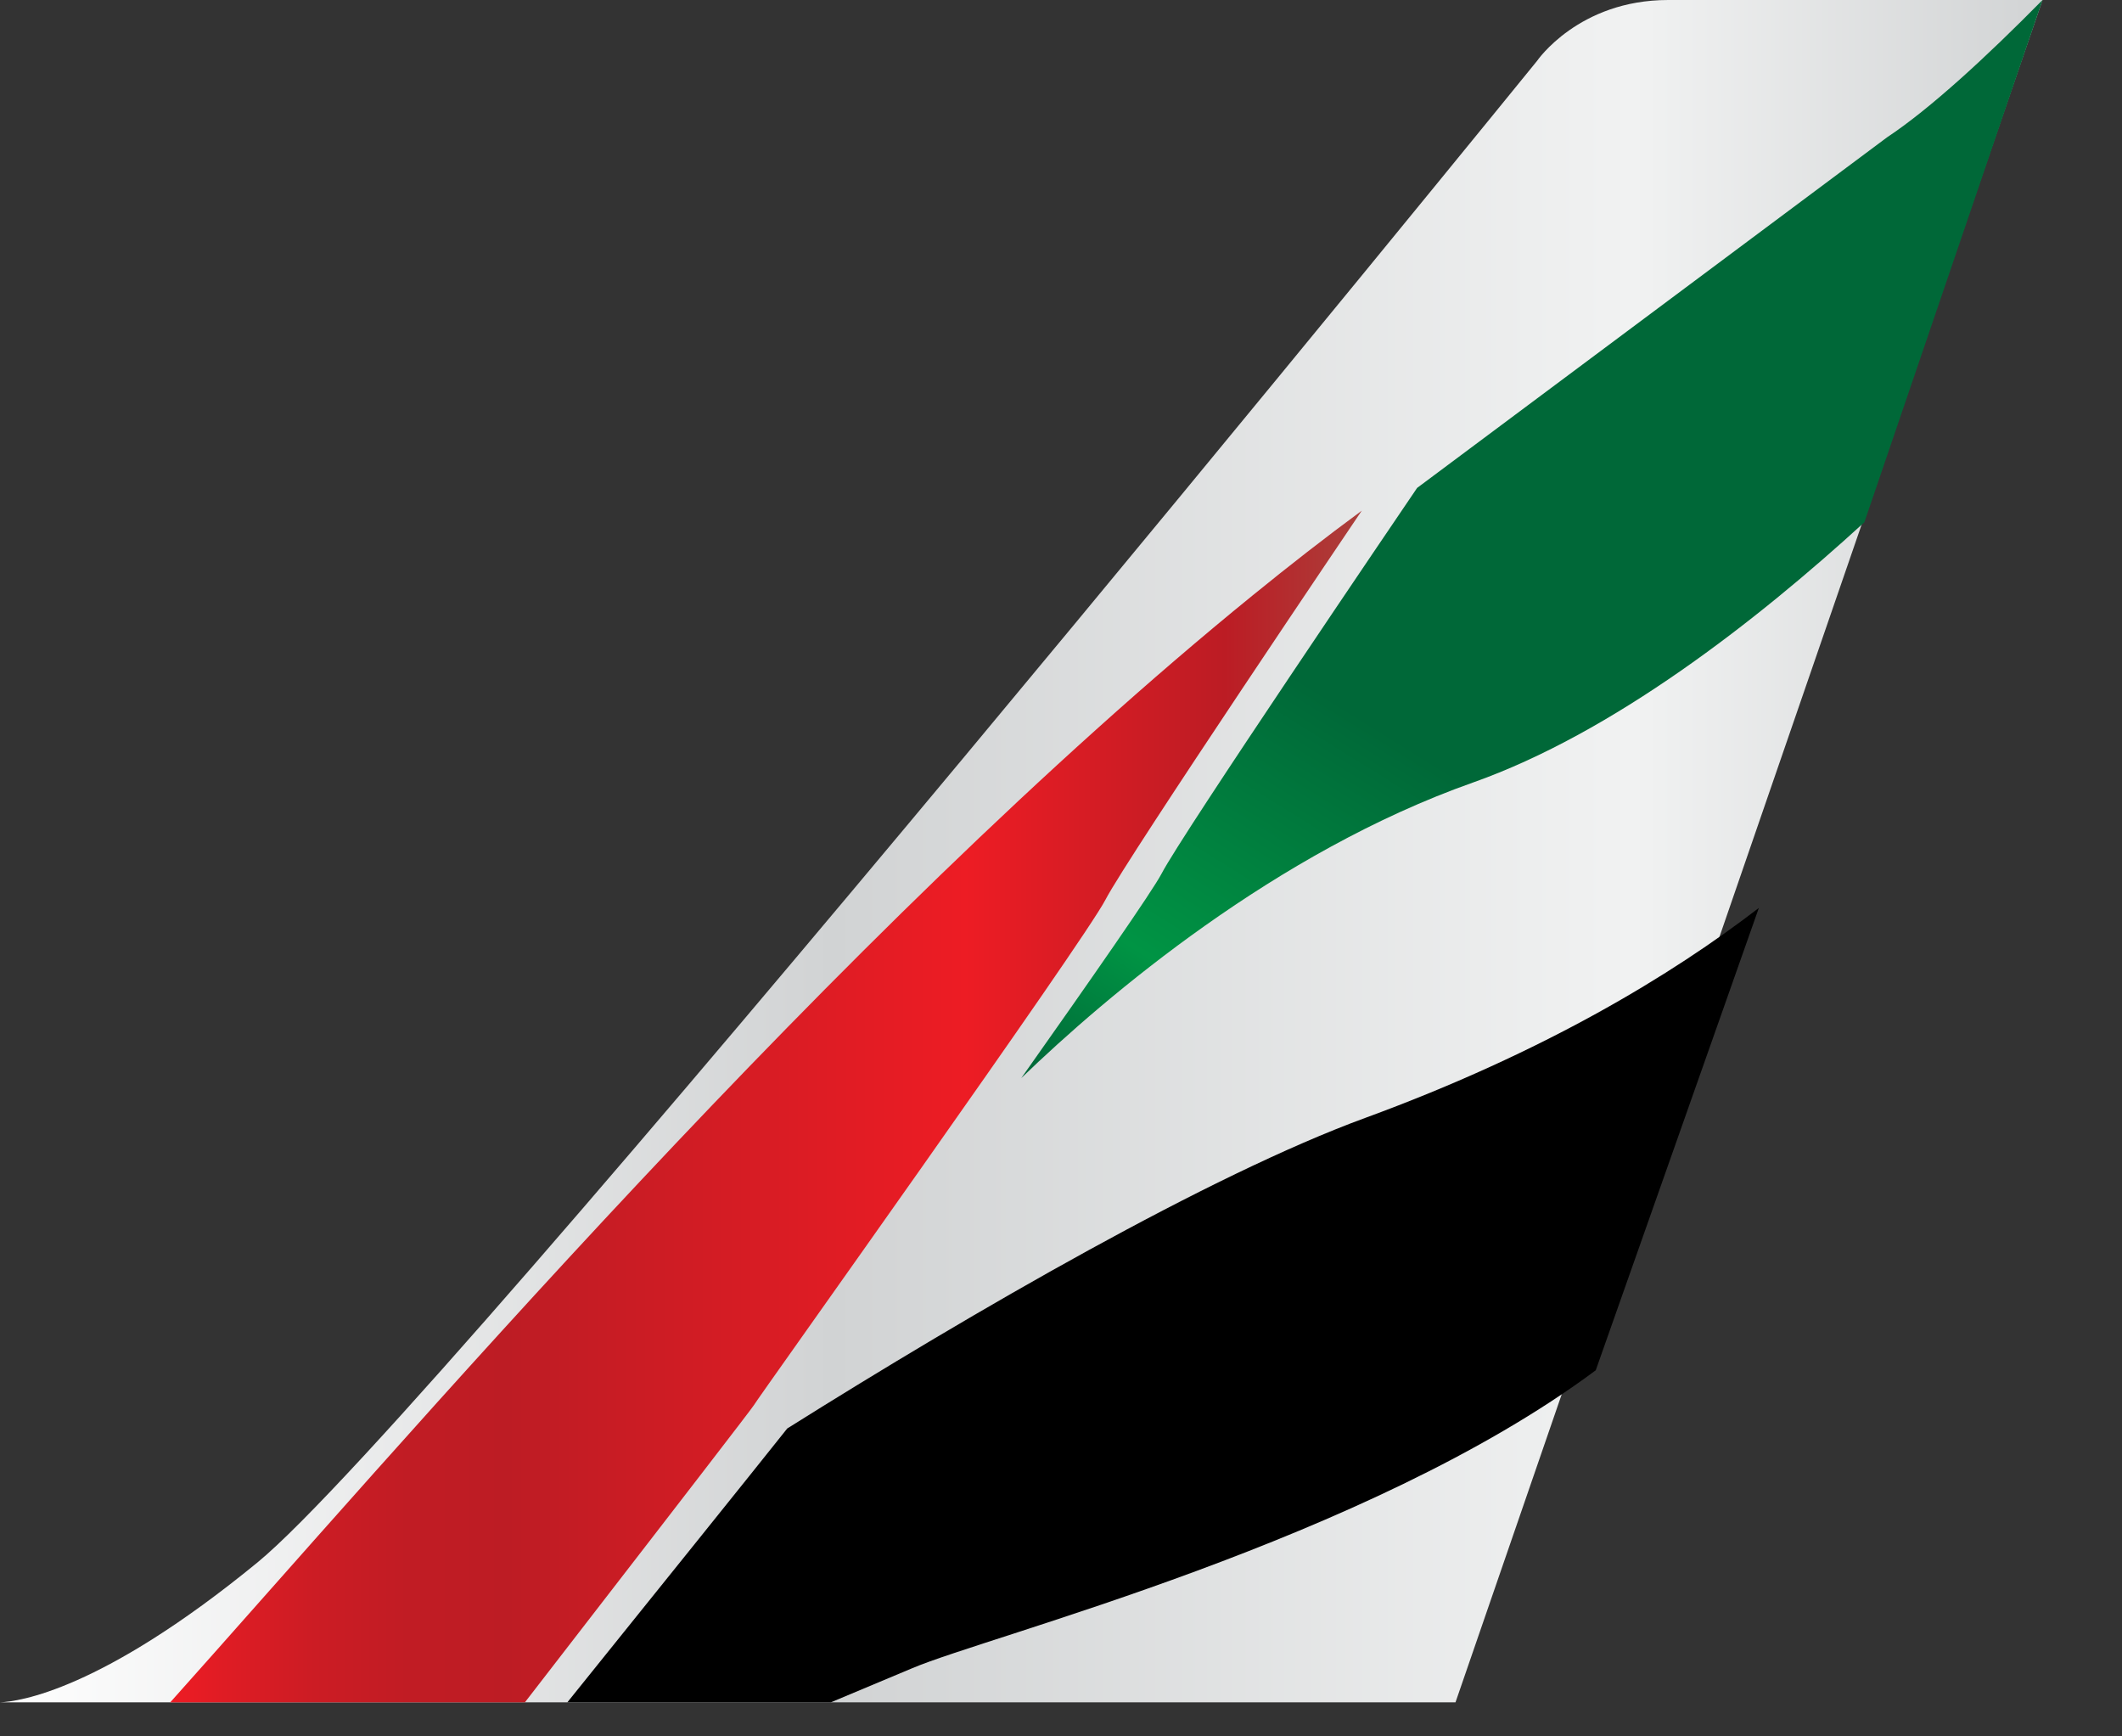 <?xml version="1.0" encoding="UTF-8"?>
<svg width="22px" height="18px" viewBox="0 0 22 18" version="1.1" xmlns="http://www.w3.org/2000/svg" xmlns:xlink="http://www.w3.org/1999/xlink">
    <rect x="0" y="0" width="22" height="18" fill="#333333" stroke="none"/>
    <!-- Generator: Sketch 49.1 (51147) - http://www.bohemiancoding.com/sketch -->
    <title>icn_tail_EK_tcm277-1950191</title>
    <desc>Created with Sketch.</desc>
    <defs>
        <linearGradient x1="0%" y1="50%" x2="100%" y2="50%" id="linearGradient-1">
            <stop stop-color="#FFFFFF" offset="0%"></stop>
            <stop stop-color="#D1D3D4" offset="40.85%"></stop>
            <stop stop-color="#F1F2F2" offset="79.69%"></stop>
            <stop stop-color="#D1D3D4" offset="100%"></stop>
        </linearGradient>
        <linearGradient x1="-0%" y1="50%" x2="100%" y2="50%" id="linearGradient-2">
            <stop stop-color="#ED1C24" offset="0%"></stop>
            <stop stop-color="#DF1C24" offset="4.25%"></stop>
            <stop stop-color="#CC1C24" offset="11.87%"></stop>
            <stop stop-color="#C11C24" offset="19.72%"></stop>
            <stop stop-color="#BD1C24" offset="28.09%"></stop>
            <stop stop-color="#ED1C24" offset="66.85%"></stop>
            <stop stop-color="#BC1C24" offset="88.76%"></stop>
            <stop stop-color="#AB3E3A" offset="100%"></stop>
        </linearGradient>
        <linearGradient x1="89.267%" y1="-5.977%" x2="19.385%" y2="110.796%" id="linearGradient-3">
            <stop stop-color="#006838" offset="0%"></stop>
            <stop stop-color="#006838" offset="0.93%"></stop>
            <stop stop-color="#006838" offset="28.09%"></stop>
            <stop stop-color="#006838" offset="38.15%"></stop>
            <stop stop-color="#006838" offset="66.85%"></stop>
            <stop stop-color="#009444" offset="88.76%"></stop>
            <stop stop-color="#006838" offset="100%"></stop>
        </linearGradient>
    </defs>
    <g id="Page-1" stroke="none" stroke-width="1" fill="none" fill-rule="evenodd">
        <g id="Anonymous_FlightDetails" transform="translate(-258, -283)" fill-rule="nonzero">
            <g id="Group-9" transform="translate(30, 252)">
                <g id="icn_tail_EK_tcm277-1950191" transform="translate(228, 31)">
                    <path d="M21.176,0 C21.176,0 18.225,0 17.295,0 C16.365,0 15.935,0.632 15.935,0.632 C15.935,0.632 4.529,14.673 2.668,16.198 C1.048,17.525 0.194,17.639 0,17.647 L15.09,17.647 L21.176,0 Z" id="Shape" fill="url(#linearGradient-1)"></path>
                    <path d="M7.815,14.568 C7.848,14.505 11.239,9.758 11.462,9.325 C11.686,8.892 14.118,5.294 14.118,5.294 C13.744,5.569 13.367,5.863 12.987,6.172 C8.698,9.657 4.079,15.061 1.765,17.647 L4.097,17.647 L5.442,17.647 C6.29,16.55 7.298,15.247 7.668,14.763 C7.758,14.645 7.812,14.574 7.815,14.568 Z" id="Shape" fill="url(#linearGradient-2)"></path>
                    <path d="M19.329,5.414 L21.176,0 C20.592,0.592 20.009,1.129 19.565,1.423 L14.692,5.058 C14.51,5.326 12.258,8.642 12.043,9.056 C11.95,9.235 11.309,10.156 10.588,11.176 C11.478,10.318 13.228,8.834 15.271,8.112 C16.718,7.6 18.201,6.446 19.329,5.414 Z" id="Shape" fill="url(#linearGradient-3)"></path>
                    <path d="M18.235,9.412 C17.338,10.102 16.018,10.906 14.153,11.589 C12.542,12.179 10.105,13.588 8.162,14.808 C7.783,15.285 6.751,16.567 5.882,17.647 L8.614,17.647 C9.007,17.483 9.305,17.358 9.456,17.294 C10.245,16.957 14.174,15.968 16.544,14.205 L18.235,9.412 Z" id="Shape" fill="#000000"></path>
                </g>
            </g>
        </g>
    </g>
</svg>